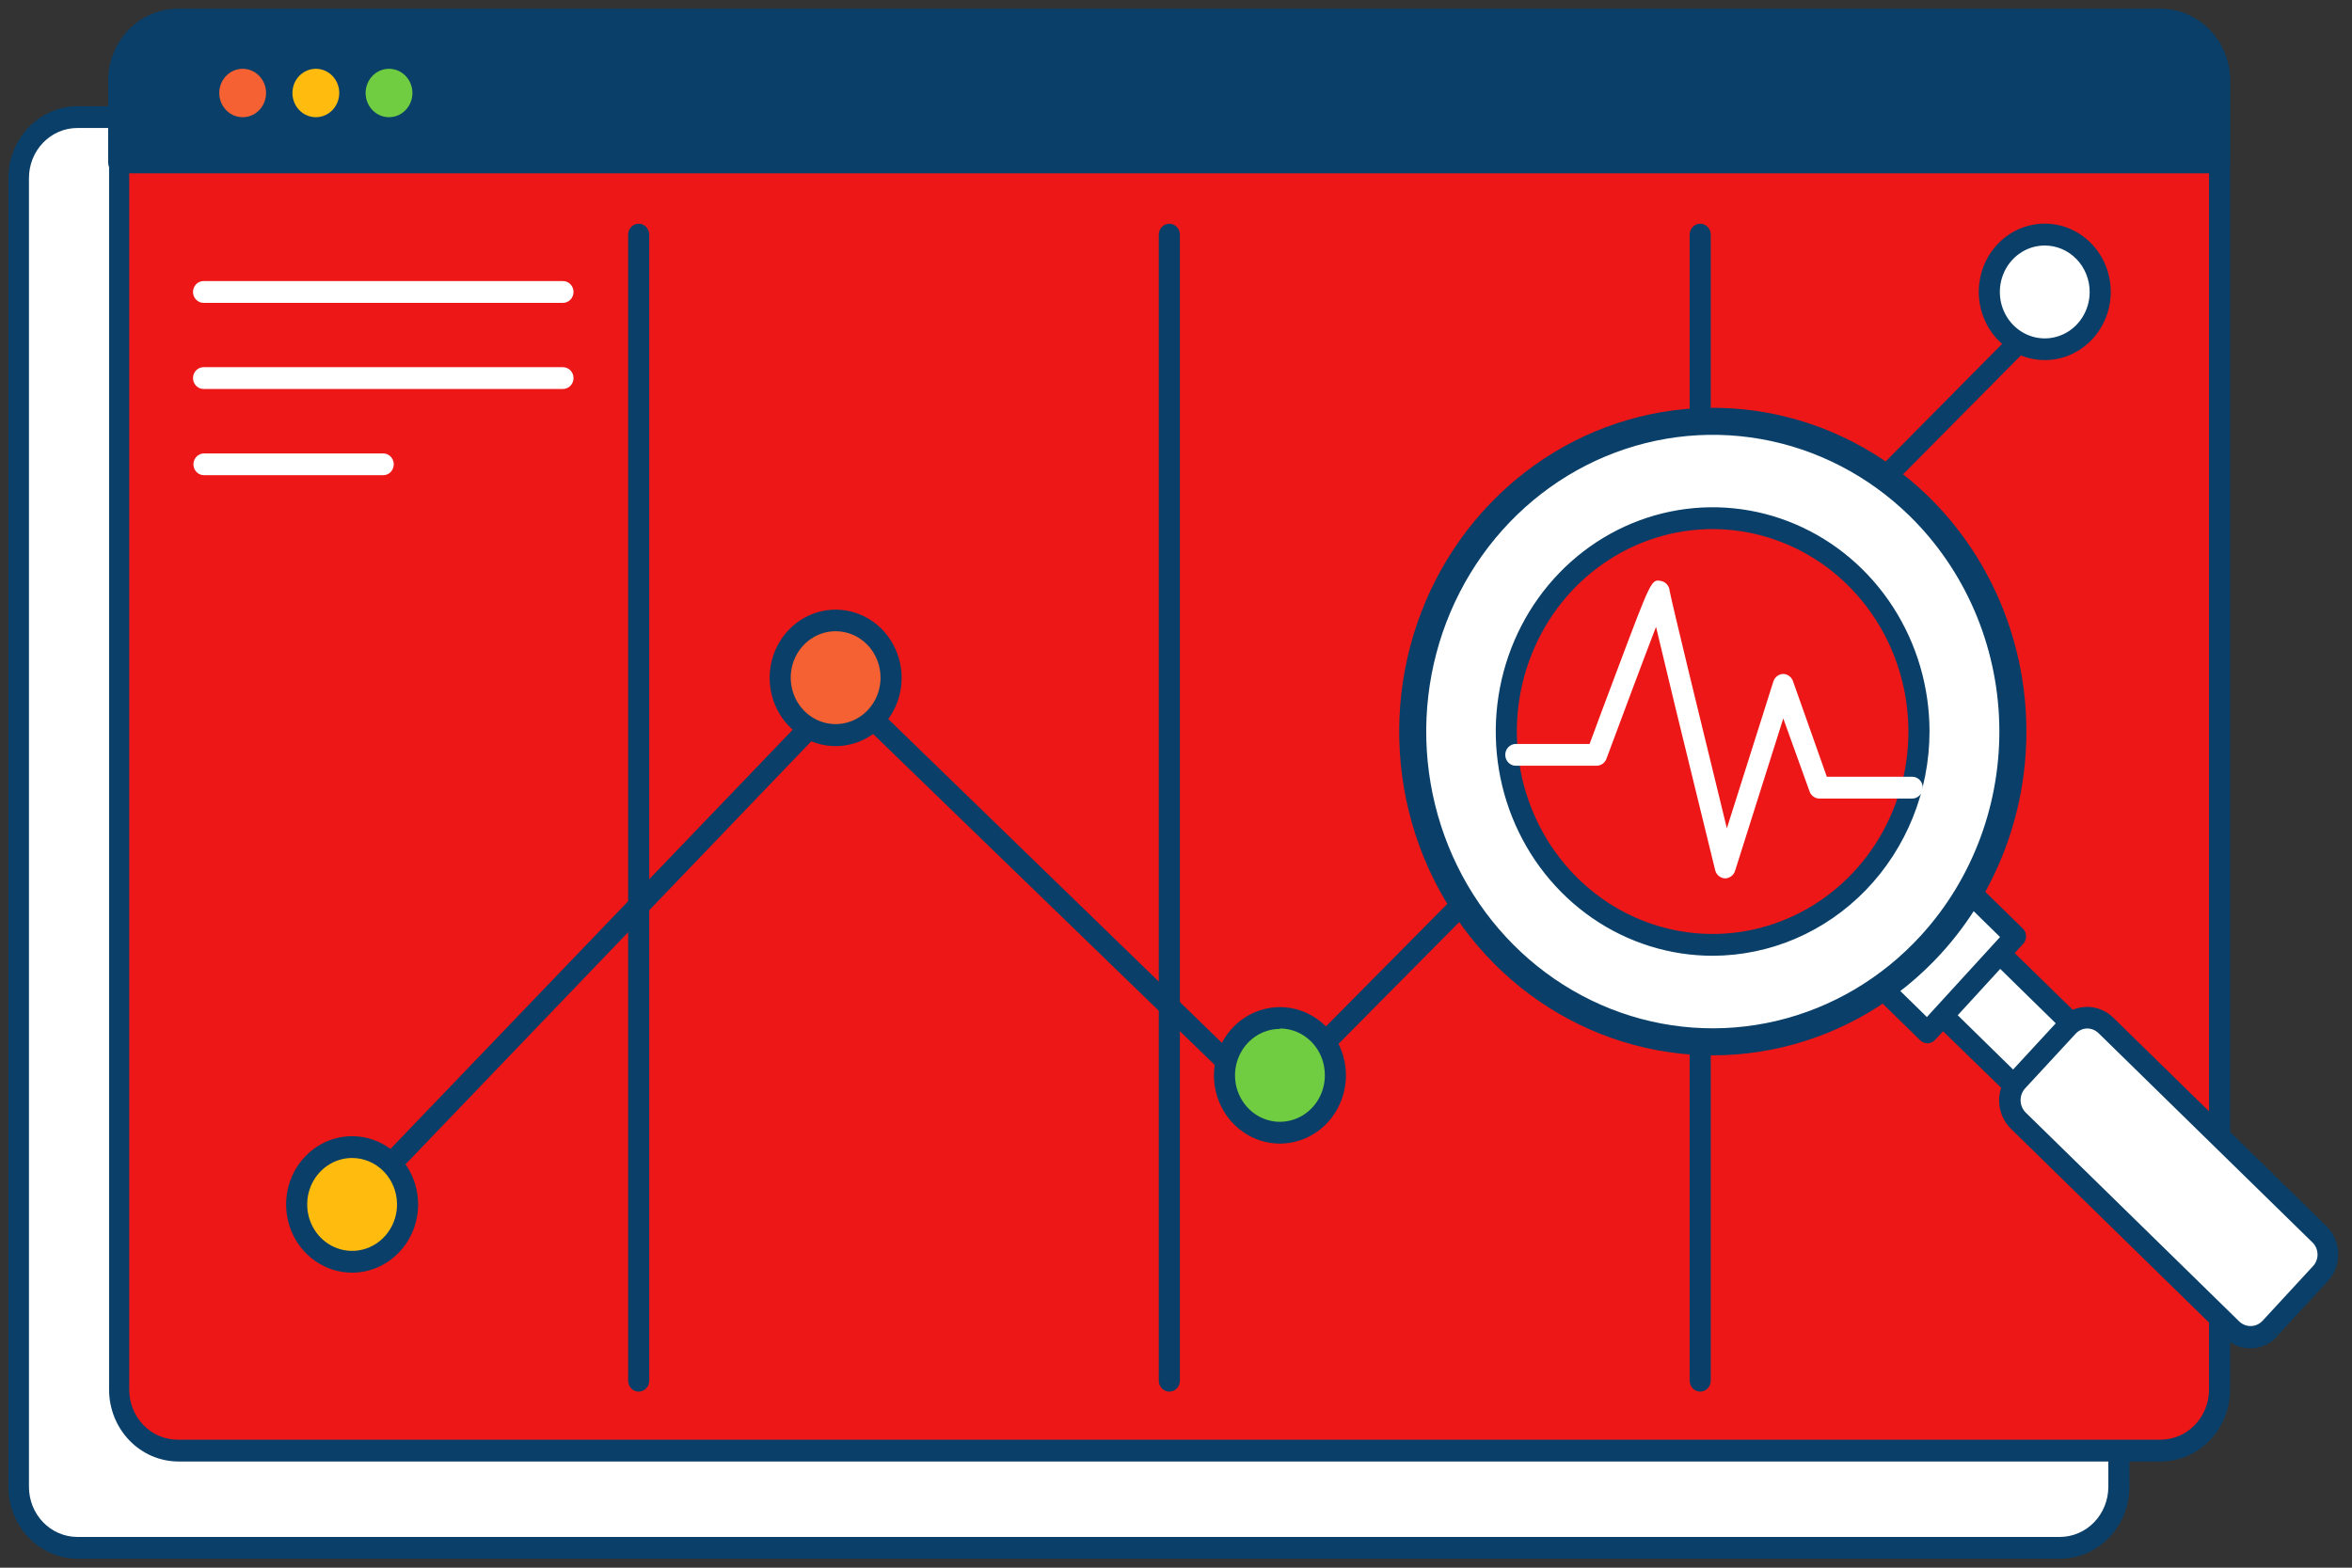 <svg width="174" height="116" viewBox="0 0 174 116" fill="none" xmlns="http://www.w3.org/2000/svg">
<rect x="0" y="0" width="174" height="116" fill="#333333" stroke="none"/>
<path d="M152.394 8.664H5.722C3.314 8.664 1.362 10.683 1.362 13.174V110.022C1.362 112.512 3.314 114.531 5.722 114.531H152.394C154.802 114.531 156.754 112.512 156.754 110.022V13.174C156.754 10.683 154.802 8.664 152.394 8.664Z" fill="white"/>
<path d="M152.394 115.338H5.754C4.392 115.336 3.086 114.775 2.124 113.778C1.162 112.781 0.621 111.43 0.621 110.022V13.174C0.621 11.765 1.162 10.414 2.124 9.417C3.086 8.421 4.392 7.86 5.754 7.858H152.394C153.756 7.86 155.062 8.421 156.026 9.417C156.99 10.413 157.532 11.764 157.534 13.174V110.022C157.532 111.431 156.99 112.782 156.026 113.779C155.062 114.775 153.756 115.336 152.394 115.338ZM5.715 9.471C4.766 9.473 3.858 9.864 3.188 10.558C2.518 11.252 2.142 12.193 2.142 13.174V110.022C2.142 111.003 2.518 111.943 3.188 112.637C3.858 113.331 4.766 113.722 5.715 113.725H152.394C153.343 113.722 154.252 113.332 154.923 112.638C155.594 111.944 155.972 111.003 155.974 110.022V13.174C155.972 12.192 155.594 11.252 154.923 10.558C154.252 9.864 153.343 9.473 152.394 9.471H5.715Z" fill="#093F68"/>
<path d="M159.843 1.469H13.171C10.763 1.469 8.811 3.488 8.811 5.978V102.826C8.811 105.317 10.763 107.336 13.171 107.336H159.843C162.251 107.336 164.203 105.317 164.203 102.826V5.978C164.203 3.488 162.251 1.469 159.843 1.469Z" fill="#ED1717"/>
<path d="M159.843 108.143H13.203C11.841 108.141 10.535 107.58 9.573 106.583C8.611 105.586 8.07 104.235 8.07 102.827V5.978C8.07 4.57 8.611 3.219 9.573 2.222C10.535 1.226 11.841 0.665 13.203 0.662H159.843C161.205 0.665 162.511 1.225 163.475 2.222C164.439 3.218 164.981 4.569 164.983 5.978V102.827C164.981 104.236 164.439 105.587 163.475 106.583C162.511 107.58 161.205 108.141 159.843 108.143ZM13.203 2.276C12.727 2.267 12.255 2.357 11.813 2.539C11.372 2.721 10.97 2.992 10.631 3.337C10.291 3.682 10.022 4.093 9.838 4.546C9.655 5 9.56 5.487 9.56 5.978V102.827C9.56 103.807 9.936 104.748 10.606 105.442C11.276 106.136 12.184 106.527 13.132 106.529H159.843C160.792 106.527 161.701 106.136 162.372 105.443C163.043 104.749 163.421 103.808 163.423 102.827V5.978C163.421 4.997 163.043 4.056 162.372 3.363C161.701 2.669 160.792 2.278 159.843 2.276H13.203Z" fill="#093F68"/>
<path d="M47.25 102.972C47.043 102.972 46.844 102.887 46.698 102.735C46.552 102.584 46.47 102.379 46.47 102.165V17.36C46.47 17.146 46.552 16.941 46.698 16.79C46.844 16.639 47.043 16.553 47.25 16.553C47.456 16.553 47.655 16.639 47.801 16.79C47.947 16.941 48.03 17.146 48.03 17.36V102.165C48.03 102.379 47.947 102.584 47.801 102.735C47.655 102.887 47.456 102.972 47.25 102.972Z" fill="#093F68"/>
<path d="M86.507 102.972C86.3 102.972 86.102 102.887 85.955 102.735C85.809 102.584 85.727 102.379 85.727 102.165V17.36C85.727 17.146 85.809 16.941 85.955 16.79C86.102 16.639 86.3 16.553 86.507 16.553C86.714 16.553 86.912 16.639 87.058 16.79C87.205 16.941 87.287 17.146 87.287 17.36V102.165C87.287 102.379 87.205 102.584 87.058 102.735C86.912 102.887 86.714 102.972 86.507 102.972Z" fill="#093F68"/>
<path d="M125.78 102.972C125.573 102.972 125.375 102.887 125.228 102.735C125.082 102.584 125 102.379 125 102.165V17.36C125 17.146 125.082 16.941 125.228 16.79C125.375 16.639 125.573 16.553 125.78 16.553C125.987 16.553 126.185 16.639 126.332 16.79C126.478 16.941 126.56 17.146 126.56 17.36V102.165C126.56 102.379 126.478 102.584 126.332 102.735C126.185 102.887 125.987 102.972 125.78 102.972Z" fill="#093F68"/>
<path d="M26.049 89.928C25.894 89.929 25.743 89.882 25.613 89.793C25.484 89.705 25.384 89.579 25.324 89.43C25.265 89.282 25.249 89.12 25.28 88.963C25.31 88.805 25.385 88.661 25.495 88.548L61.921 50.579C62.067 50.433 62.261 50.352 62.464 50.352C62.666 50.352 62.86 50.433 63.006 50.579L93.706 80.377L150.74 22.797C150.813 22.723 150.9 22.664 150.995 22.625C151.09 22.585 151.192 22.566 151.294 22.567C151.397 22.568 151.498 22.59 151.592 22.631C151.687 22.673 151.772 22.733 151.844 22.809C151.915 22.885 151.972 22.974 152.01 23.073C152.048 23.171 152.068 23.276 152.066 23.382C152.065 23.488 152.044 23.593 152.004 23.691C151.964 23.788 151.905 23.876 151.832 23.951L94.276 82.031C94.131 82.174 93.938 82.253 93.738 82.253C93.537 82.253 93.344 82.174 93.199 82.031L62.491 52.273L26.611 89.686C26.538 89.763 26.45 89.824 26.354 89.866C26.257 89.907 26.154 89.928 26.049 89.928Z" fill="#093F68"/>
<path d="M41.649 22.41H15.059C14.852 22.41 14.654 22.325 14.508 22.174C14.361 22.022 14.279 21.817 14.279 21.603C14.279 21.389 14.361 21.184 14.508 21.033C14.654 20.881 14.852 20.797 15.059 20.797H41.649C41.856 20.797 42.054 20.881 42.201 21.033C42.347 21.184 42.429 21.389 42.429 21.603C42.429 21.817 42.347 22.022 42.201 22.174C42.054 22.325 41.856 22.41 41.649 22.41Z" fill="white"/>
<path d="M41.649 28.782H15.059C14.852 28.782 14.654 28.698 14.508 28.546C14.361 28.395 14.279 28.19 14.279 27.976C14.279 27.762 14.361 27.557 14.508 27.405C14.654 27.254 14.852 27.169 15.059 27.169H41.649C41.856 27.169 42.054 27.254 42.201 27.405C42.347 27.557 42.429 27.762 42.429 27.976C42.429 28.19 42.347 28.395 42.201 28.546C42.054 28.698 41.856 28.782 41.649 28.782Z" fill="white"/>
<path d="M28.35 35.163H15.09C14.883 35.163 14.685 35.078 14.539 34.927C14.392 34.776 14.31 34.571 14.31 34.357C14.31 34.143 14.392 33.938 14.539 33.786C14.685 33.635 14.883 33.55 15.09 33.55H28.35C28.557 33.55 28.756 33.635 28.902 33.786C29.048 33.938 29.13 34.143 29.13 34.357C29.13 34.571 29.048 34.776 28.902 34.927C28.756 35.078 28.557 35.163 28.35 35.163Z" fill="white"/>
<path d="M26.049 93.364C28.315 93.364 30.152 91.465 30.152 89.121C30.152 86.778 28.315 84.878 26.049 84.878C23.783 84.878 21.946 86.778 21.946 89.121C21.946 91.465 23.783 93.364 26.049 93.364Z" fill="#FFBC0E"/>
<path d="M26.049 94.171C25.084 94.171 24.139 93.875 23.337 93.32C22.534 92.765 21.908 91.976 21.538 91.054C21.169 90.131 21.072 89.116 21.26 88.136C21.449 87.156 21.914 86.257 22.597 85.55C23.279 84.844 24.149 84.363 25.097 84.168C26.044 83.974 27.026 84.074 27.918 84.456C28.81 84.838 29.573 85.485 30.109 86.316C30.646 87.146 30.932 88.122 30.932 89.121C30.93 90.46 30.415 91.743 29.5 92.689C28.584 93.636 27.344 94.169 26.049 94.171ZM26.049 85.685C25.392 85.685 24.75 85.886 24.203 86.264C23.657 86.641 23.231 87.178 22.979 87.806C22.728 88.434 22.662 89.125 22.79 89.792C22.919 90.458 23.235 91.07 23.7 91.551C24.164 92.032 24.756 92.359 25.401 92.492C26.046 92.624 26.714 92.556 27.321 92.296C27.928 92.036 28.447 91.595 28.812 91.03C29.177 90.465 29.372 89.801 29.372 89.121C29.372 88.21 29.022 87.336 28.399 86.691C27.776 86.047 26.93 85.685 26.049 85.685Z" fill="#093F68"/>
<path d="M61.781 54.402C64.047 54.402 65.884 52.503 65.884 50.159C65.884 47.816 64.047 45.916 61.781 45.916C59.515 45.916 57.678 47.816 57.678 50.159C57.678 52.503 59.515 54.402 61.781 54.402Z" fill="#F56132"/>
<path d="M61.82 55.209C60.854 55.209 59.91 54.913 59.107 54.358C58.304 53.803 57.678 53.014 57.309 52.092C56.939 51.169 56.843 50.154 57.031 49.174C57.219 48.194 57.684 47.295 58.367 46.589C59.05 45.882 59.92 45.401 60.867 45.206C61.815 45.012 62.796 45.112 63.689 45.494C64.581 45.876 65.343 46.523 65.88 47.354C66.416 48.184 66.703 49.16 66.703 50.159C66.701 51.498 66.186 52.781 65.27 53.727C64.355 54.674 63.114 55.207 61.82 55.209ZM61.82 46.707C61.163 46.707 60.52 46.908 59.974 47.286C59.428 47.663 59.002 48.2 58.75 48.828C58.499 49.456 58.433 50.147 58.561 50.813C58.689 51.48 59.006 52.092 59.471 52.573C59.935 53.053 60.527 53.381 61.172 53.513C61.816 53.646 62.484 53.578 63.092 53.318C63.699 53.058 64.218 52.617 64.583 52.052C64.948 51.487 65.143 50.823 65.143 50.143C65.143 49.232 64.793 48.358 64.17 47.713C63.546 47.069 62.701 46.707 61.82 46.707Z" fill="#093F68"/>
<path d="M94.689 83.781C96.955 83.781 98.792 81.881 98.792 79.538C98.792 77.195 96.955 75.295 94.689 75.295C92.423 75.295 90.586 77.195 90.586 79.538C90.586 81.881 92.423 83.781 94.689 83.781Z" fill="#70CC40"/>
<path d="M94.689 84.62C93.724 84.62 92.779 84.324 91.977 83.769C91.174 83.214 90.548 82.425 90.178 81.503C89.808 80.58 89.712 79.565 89.9 78.585C90.089 77.606 90.554 76.706 91.237 75.999C91.919 75.293 92.789 74.812 93.737 74.618C94.684 74.423 95.665 74.523 96.558 74.905C97.45 75.287 98.213 75.934 98.749 76.765C99.286 77.595 99.572 78.572 99.572 79.57C99.57 80.909 99.055 82.192 98.14 83.139C97.224 84.085 95.984 84.618 94.689 84.62ZM94.689 76.134C94.032 76.134 93.39 76.335 92.843 76.713C92.297 77.091 91.871 77.627 91.619 78.255C91.368 78.883 91.302 79.574 91.43 80.241C91.558 80.907 91.875 81.52 92.34 82C92.804 82.481 93.396 82.808 94.041 82.941C94.686 83.073 95.354 83.005 95.961 82.745C96.568 82.485 97.087 82.044 97.452 81.479C97.817 80.914 98.012 80.25 98.012 79.57C98.016 79.116 97.933 78.666 97.768 78.245C97.603 77.825 97.359 77.442 97.05 77.12C96.741 76.797 96.373 76.541 95.968 76.366C95.563 76.192 95.128 76.102 94.689 76.102V76.134Z" fill="#093F68"/>
<path d="M151.27 25.846C153.536 25.846 155.373 23.947 155.373 21.603C155.373 19.26 153.536 17.36 151.27 17.36C149.005 17.36 147.168 19.26 147.168 21.603C147.168 23.947 149.005 25.846 151.27 25.846Z" fill="white"/>
<path d="M151.27 26.645C150.304 26.645 149.36 26.349 148.557 25.793C147.754 25.238 147.128 24.449 146.759 23.526C146.389 22.602 146.293 21.587 146.482 20.607C146.671 19.627 147.137 18.727 147.821 18.022C148.504 17.316 149.375 16.835 150.323 16.642C151.27 16.448 152.252 16.549 153.144 16.932C154.036 17.316 154.798 17.964 155.334 18.796C155.87 19.627 156.155 20.604 156.153 21.603C156.151 22.941 155.636 24.223 154.72 25.169C153.805 26.114 152.564 26.645 151.27 26.645ZM151.27 18.167C150.613 18.167 149.971 18.368 149.424 18.746C148.878 19.123 148.452 19.66 148.201 20.288C147.949 20.916 147.883 21.607 148.011 22.274C148.14 22.94 148.456 23.552 148.921 24.033C149.386 24.514 149.978 24.841 150.622 24.974C151.267 25.106 151.935 25.038 152.542 24.778C153.149 24.518 153.668 24.078 154.033 23.512C154.398 22.947 154.593 22.283 154.593 21.603C154.593 20.692 154.243 19.818 153.62 19.173C152.997 18.529 152.152 18.167 151.27 18.167Z" fill="#093F68"/>
<path d="M150.119 81.429L154.348 76.805L146.183 68.817L141.954 73.441L150.119 81.429Z" fill="white"/>
<path d="M150.116 82.2C149.916 82.201 149.724 82.123 149.578 81.982L141.38 74.004C141.306 73.931 141.246 73.844 141.205 73.747C141.163 73.65 141.141 73.546 141.138 73.44C141.133 73.228 141.208 73.022 141.349 72.867L145.576 68.245C145.647 68.168 145.732 68.106 145.825 68.064C145.919 68.02 146.02 67.997 146.122 67.995C146.225 67.991 146.328 68.008 146.424 68.045C146.521 68.083 146.609 68.14 146.684 68.212L154.851 76.198C154.924 76.273 154.982 76.363 155.021 76.461C155.061 76.559 155.081 76.665 155.081 76.771C155.081 76.878 155.061 76.983 155.021 77.081C154.982 77.18 154.924 77.269 154.851 77.344L150.615 81.966C150.474 82.119 150.281 82.209 150.077 82.216L150.116 82.2ZM143.049 73.375L150.069 80.256L153.189 76.803L146.169 69.922L143.049 73.375Z" fill="#093F68"/>
<path d="M142.598 76.411L149.09 69.314L140.924 61.326L134.433 68.422L142.598 76.411Z" fill="white"/>
<path d="M142.597 77.199C142.397 77.2 142.204 77.122 142.059 76.981L133.892 68.995C133.819 68.92 133.761 68.831 133.721 68.732C133.682 68.634 133.661 68.529 133.661 68.422C133.661 68.316 133.682 68.21 133.721 68.112C133.761 68.014 133.819 67.924 133.892 67.849L140.382 60.759C140.452 60.681 140.536 60.617 140.63 60.573C140.723 60.529 140.825 60.504 140.928 60.501C141.135 60.506 141.333 60.586 141.489 60.727L149.656 68.713C149.729 68.787 149.787 68.877 149.827 68.975C149.866 69.073 149.887 69.179 149.887 69.285C149.887 69.392 149.866 69.497 149.827 69.596C149.787 69.694 149.729 69.783 149.656 69.858L143.158 76.949C143.086 77.027 142.999 77.09 142.902 77.133C142.806 77.176 142.702 77.198 142.597 77.199ZM135.53 68.374L142.55 75.255L147.963 69.334L140.943 62.453L135.53 68.374Z" fill="#093F68"/>
<path d="M167.93 98.344L171.655 94.271C172.419 93.436 172.384 92.119 171.576 91.329L155.795 75.89C154.988 75.1 153.714 75.137 152.95 75.972L149.225 80.045C148.461 80.88 148.497 82.197 149.304 82.987L165.085 98.425C165.892 99.215 167.166 99.179 167.93 98.344Z" fill="white"/>
<path d="M166.465 99.769C165.749 99.766 165.061 99.477 164.546 98.963L148.759 83.515C148.224 82.986 147.913 82.26 147.894 81.496C147.875 80.731 148.15 79.989 148.657 79.433L152.378 75.4C152.889 74.847 153.59 74.526 154.329 74.505C155.068 74.484 155.785 74.765 156.325 75.287L172.112 90.734C172.379 90.994 172.593 91.306 172.742 91.652C172.891 91.999 172.971 92.372 172.978 92.751C172.986 93.132 172.921 93.51 172.787 93.864C172.653 94.219 172.453 94.542 172.198 94.816L168.469 98.85L167.9 98.333L168.469 98.89C168.21 99.168 167.898 99.389 167.554 99.541C167.209 99.692 166.839 99.769 166.465 99.769ZM154.406 76.102C154.245 76.105 154.086 76.141 153.938 76.209C153.791 76.277 153.658 76.375 153.548 76.497L149.82 80.53C149.596 80.775 149.475 81.102 149.484 81.44C149.492 81.777 149.63 82.097 149.866 82.329L165.646 97.769C165.763 97.885 165.902 97.975 166.054 98.036C166.205 98.096 166.367 98.125 166.529 98.12C166.691 98.116 166.851 98.078 167 98.009C167.148 97.941 167.282 97.843 167.393 97.72L171.114 93.687C171.227 93.567 171.316 93.424 171.373 93.267C171.431 93.111 171.457 92.943 171.449 92.775C171.441 92.603 171.399 92.435 171.325 92.281C171.252 92.127 171.148 91.99 171.02 91.88L155.241 76.44C155.013 76.223 154.715 76.102 154.406 76.102Z" fill="#093F68"/>
<path d="M141.965 37.454C138.775 34.334 134.763 32.262 130.434 31.5C126.106 30.738 121.656 31.321 117.648 33.174C113.64 35.028 110.253 38.069 107.916 41.913C105.579 45.757 104.397 50.232 104.52 54.771C104.642 59.31 106.063 63.709 108.603 67.413C111.143 71.117 114.688 73.959 118.789 75.579C122.891 77.199 127.365 77.525 131.646 76.515C135.927 75.505 139.822 73.206 142.839 69.906C144.842 67.717 146.409 65.14 147.45 62.324C148.491 59.508 148.984 56.507 148.903 53.493C148.822 50.479 148.168 47.512 146.977 44.76C145.787 42.008 144.083 39.525 141.965 37.454Z" fill="white" stroke="#093F68" stroke-width="2" stroke-linecap="round" stroke-linejoin="round"/>
<path d="M126.708 69.914C135.134 69.914 141.965 62.847 141.965 54.128C141.965 45.409 135.134 38.342 126.708 38.342C118.282 38.342 111.451 45.409 111.451 54.128C111.451 62.847 118.282 69.914 126.708 69.914Z" fill="#ED1717"/>
<path d="M126.708 70.721C123.535 70.723 120.432 69.751 117.792 67.929C115.153 66.106 113.095 63.515 111.879 60.483C110.664 57.452 110.345 54.115 110.963 50.896C111.581 47.676 113.109 44.719 115.352 42.398C117.596 40.076 120.455 38.495 123.567 37.854C126.68 37.213 129.906 37.541 132.839 38.797C135.771 40.053 138.277 42.18 140.04 44.908C141.804 47.637 142.745 50.846 142.745 54.128C142.739 58.525 141.047 62.741 138.042 65.851C135.036 68.961 130.96 70.713 126.708 70.721ZM126.708 39.148C123.843 39.147 121.042 40.024 118.659 41.669C116.276 43.314 114.418 45.653 113.321 48.39C112.223 51.127 111.935 54.139 112.493 57.045C113.051 59.952 114.43 62.622 116.455 64.718C118.481 66.813 121.062 68.241 123.872 68.819C126.682 69.398 129.594 69.102 132.242 67.968C134.889 66.835 137.151 64.915 138.743 62.451C140.335 59.988 141.185 57.091 141.185 54.128C141.181 50.158 139.655 46.351 136.941 43.543C134.227 40.735 130.547 39.155 126.708 39.148Z" fill="#093F68"/>
<path d="M127.613 64.994C127.445 64.987 127.284 64.925 127.153 64.816C127.023 64.707 126.929 64.557 126.888 64.389C124.345 54.047 123.112 48.925 122.512 46.384C121.529 48.933 119.946 53.184 118.846 56.137C118.79 56.29 118.691 56.422 118.562 56.516C118.432 56.609 118.278 56.66 118.12 56.661H112.138C111.931 56.661 111.733 56.576 111.586 56.425C111.44 56.273 111.358 56.068 111.358 55.854C111.358 55.64 111.44 55.435 111.586 55.284C111.733 55.133 111.931 55.048 112.138 55.048H117.598C117.964 54.055 118.807 51.781 119.665 49.514C122.169 42.859 122.169 42.859 122.878 42.988C123.047 43.019 123.202 43.107 123.317 43.239C123.433 43.37 123.504 43.537 123.518 43.714C123.643 44.432 125.913 53.789 127.753 61.291L131.193 50.425C131.243 50.266 131.34 50.127 131.47 50.028C131.6 49.928 131.757 49.872 131.919 49.869C132.078 49.87 132.232 49.922 132.362 50.018C132.492 50.113 132.59 50.247 132.644 50.401L135.148 57.476H141.466C141.673 57.476 141.871 57.561 142.017 57.712C142.164 57.863 142.246 58.068 142.246 58.282C142.246 58.496 142.164 58.702 142.017 58.853C141.871 59.004 141.673 59.089 141.466 59.089H134.602C134.441 59.089 134.285 59.038 134.154 58.943C134.023 58.847 133.923 58.712 133.869 58.557L131.926 53.16L128.354 64.453C128.3 64.612 128.2 64.749 128.067 64.846C127.934 64.943 127.776 64.995 127.613 64.994Z" fill="white"/>
<path d="M164.203 5.978V12.02H8.78V5.97C8.779 5.378 8.891 4.792 9.109 4.245C9.327 3.698 9.648 3.201 10.052 2.782C10.456 2.363 10.936 2.031 11.465 1.804C11.994 1.577 12.56 1.461 13.132 1.461H159.843C160.416 1.461 160.983 1.578 161.513 1.805C162.043 2.032 162.524 2.365 162.929 2.784C163.333 3.204 163.655 3.702 163.873 4.25C164.092 4.798 164.204 5.385 164.203 5.978Z" fill="#093F68"/>
<path d="M164.203 12.827H8.78C8.573 12.827 8.375 12.742 8.228 12.59C8.082 12.439 8 12.234 8 12.02V5.97C8 4.562 8.54 3.211 9.503 2.214C10.465 1.217 11.771 0.656 13.132 0.654H159.843C161.205 0.656 162.511 1.217 163.475 2.213C164.439 3.21 164.981 4.561 164.983 5.97V12.02C164.983 12.234 164.901 12.439 164.754 12.59C164.608 12.742 164.41 12.827 164.203 12.827ZM9.56 11.213H163.423V5.97C163.421 4.989 163.043 4.048 162.372 3.354C161.701 2.66 160.792 2.27 159.843 2.267H13.203C12.727 2.259 12.254 2.349 11.812 2.531C11.369 2.714 10.967 2.986 10.628 3.332C10.289 3.677 10.02 4.089 9.836 4.544C9.653 4.998 9.559 5.486 9.56 5.978V11.213Z" fill="#093F68"/>
<path d="M17.953 8.672C18.909 8.672 19.684 7.871 19.684 6.881C19.684 5.892 18.909 5.091 17.953 5.091C16.997 5.091 16.221 5.892 16.221 6.881C16.221 7.871 16.997 8.672 17.953 8.672Z" fill="#F56132"/>
<path d="M23.366 8.672C24.322 8.672 25.098 7.871 25.098 6.881C25.098 5.892 24.322 5.091 23.366 5.091C22.41 5.091 21.634 5.892 21.634 6.881C21.634 7.871 22.41 8.672 23.366 8.672Z" fill="#FFBC0E"/>
<path d="M28.779 8.672C29.735 8.672 30.511 7.871 30.511 6.881C30.511 5.892 29.735 5.091 28.779 5.091C27.823 5.091 27.048 5.892 27.048 6.881C27.048 7.871 27.823 8.672 28.779 8.672Z" fill="#70CC40"/>
</svg>
